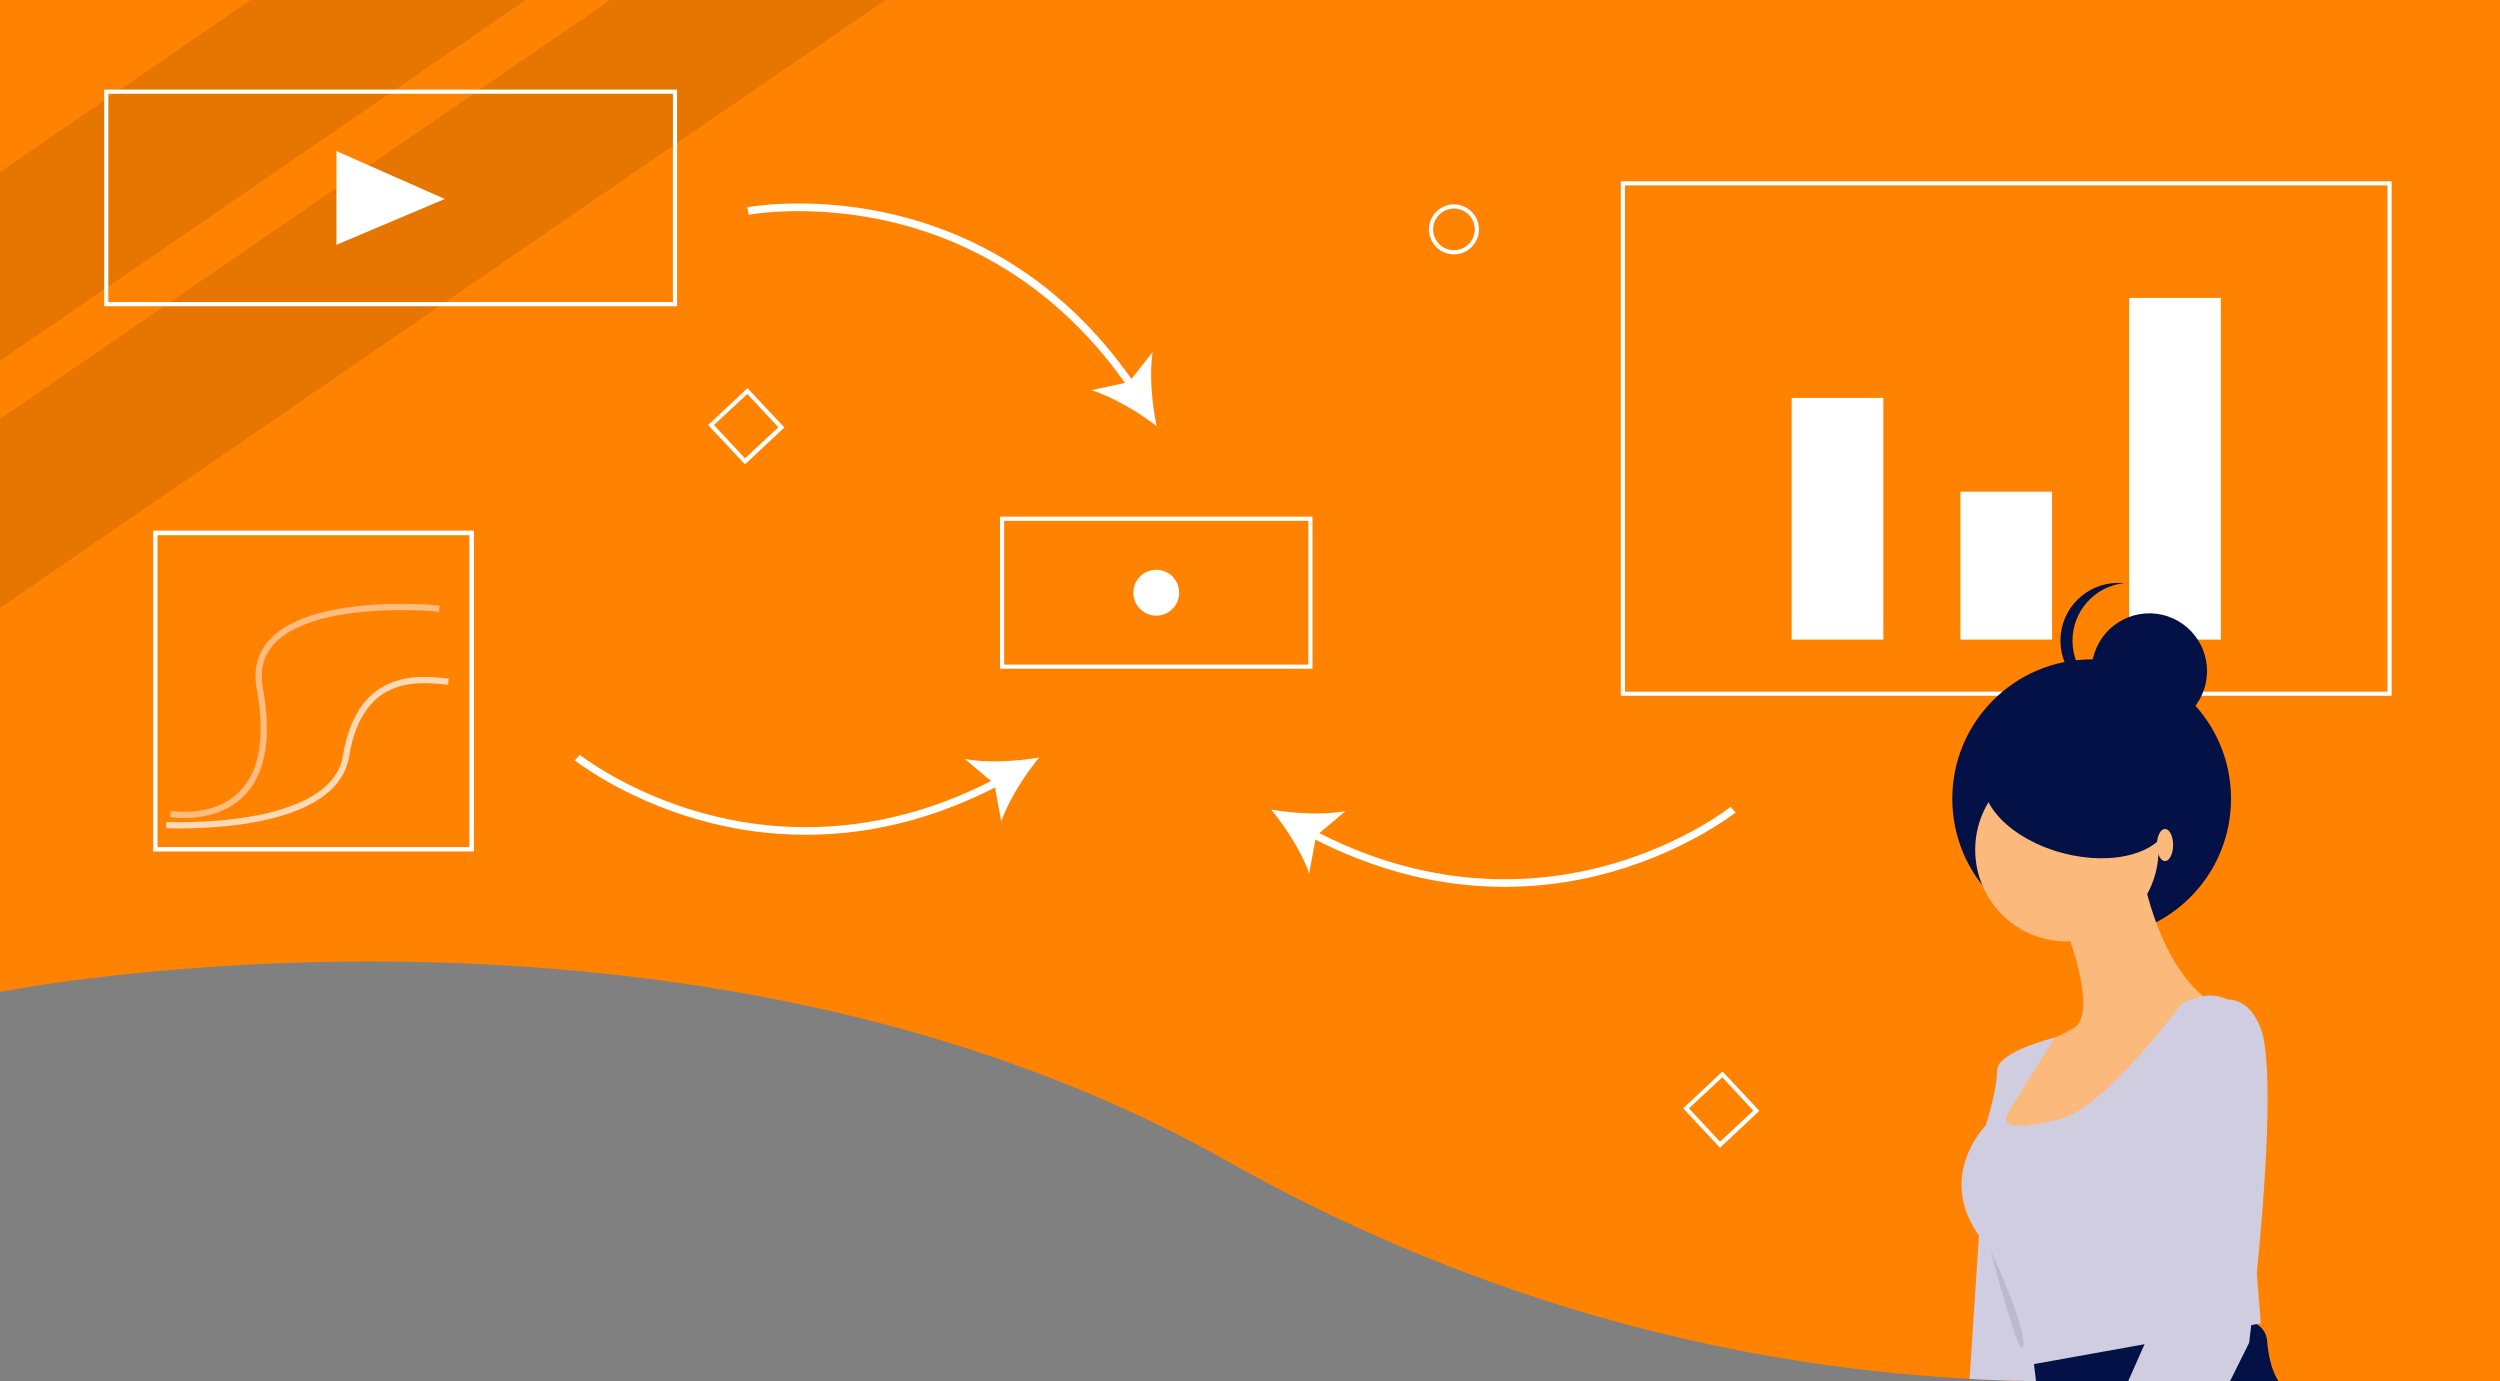 <?xml version="1.0" encoding="utf-8"?>
<!-- Generator: Adobe Illustrator 24.2.1, SVG Export Plug-In . SVG Version: 6.00 Build 0)  -->
<svg version="1.1" id="a7bd42df-0eaf-4f58-b315-9606670bfe25"
	 xmlns="http://www.w3.org/2000/svg" xmlns:xlink="http://www.w3.org/1999/xlink" x="0px" y="0px" viewBox="0 0 1200 663"
	 style="enable-background:new 0 0 1200 663;" xml:space="preserve">
<rect x="0" y="0" width="1200" height="663" fill="#808080" stroke="none"/>
<style type="text/css">
	.st0{fill:#FF8300;}
	.st1{opacity:0.1;enable-background:new    ;}
	.st2{fill:#FFFFFF;}
	.st3{fill:#041147;}
	.st4{fill:#FCB97C;}
	.st5{fill:#D0CDE1;}
	.st6{fill:none;stroke:#FF8300;stroke-width:3;stroke-miterlimit:10;}
	.st7{fill:none;stroke:#FFBC80;stroke-width:3;stroke-miterlimit:10;}
	.st8{fill:none;stroke:#FFD9B6;stroke-width:3;stroke-miterlimit:10;}
</style>
<path class="st0" d="M1200,0v663H986.4c-3,0-6,0-9.1-0.1h-2.2c-2.4,0-4.9-0.1-7.3-0.2c-7.5-0.2-15-0.5-22.5-0.9
	c-124.9-6.5-246.5-42.6-355.9-104.3C328.8,410.5,0,476.1,0,476.1V0H1200z"/>
<polygon class="st1" points="252.4,0 188.3,44 117,92.9 109.4,98.2 51,138.2 0,173.2 0,82.6 23,66.8 27.9,63.4 51,47.5 56.2,44 
	120.3,0 "/>
<polygon class="st1" points="425,0 324,69.3 227,135.9 219.4,141.1 212.3,146 0,291.8 0,201.1 80.2,146 133,109.8 137.9,106.4 
	228.8,44 292.9,0 "/>
<path class="st2" d="M1148,334H778V87h370V334z M780,332h366V89H780V332z"/>
<rect x="860" y="191" class="st2" width="44" height="116"/>
<rect x="941" y="236" class="st2" width="44" height="71"/>
<rect x="1022" y="143" class="st2" width="44" height="164"/>
<path class="st2" d="M325,147H50V43h275V147z M52,145h271V45H52V145z"/>
<path class="st2" d="M630,321H480v-73h150V321z M482,319h146v-69H482V319z"/>
<polygon class="st2" points="161.5,72.5 213.5,95.5 161.5,117.5 "/>
<circle class="st0" cx="521" cy="284.5" r="11"/>
<circle class="st2" cx="555" cy="284.5" r="11"/>
<circle class="st0" cx="589" cy="284.5" r="11"/>
<path class="st2" d="M553.3,168.9l-10.2,13c-16.3-23.1-35.7-41.8-57.9-55.6c-18.6-11.6-39.2-19.8-60.6-24.3
	c-37-7.9-65.6-2.6-65.9-2.5l0.7,3.6c0.3-0.1,28.1-5.2,64.4,2.5c32.9,7,79.5,26.3,116.2,78.2l-16.1,3.5c10.1,3.1,22.5,10.5,31.3,17.2
	C552.9,193.7,551.6,179.3,553.3,168.9z"/>
<path class="st2" d="M830.7,387.3c-0.2,0.2-22.6,17.8-58.3,27.8c-32.3,9.1-82.5,13.7-139.1-15.2l12.6-10.6
	c-10.4,2-24.8,1.2-35.7-0.7c7,8.5,14.8,20.7,18.2,30.7l3-16.3c25.1,12.8,51.1,20.3,77.2,22.2c4.5,0.3,9,0.5,13.4,0.5
	c17.4,0,34.8-2.4,51.6-7.2c36.4-10.3,59.2-28.3,59.5-28.5L830.7,387.3z"/>
<path class="st2" d="M278.3,362.3c0.2,0.2,22.6,17.8,58.3,27.8c32.3,9.1,82.5,13.7,139.1-15.2l-12.6-10.6c10.4,2,24.8,1.2,35.7-0.7
	c-7,8.5-14.8,20.7-18.2,30.7l-3-16.3c-25.1,12.8-51.1,20.3-77.2,22.2c-4.5,0.3-9,0.5-13.4,0.5c-17.4,0-34.8-2.4-51.6-7.2
	c-36.4-10.3-59.2-28.3-59.5-28.5L278.3,362.3z"/>
<path class="st2" d="M227.5,408.7h-154v-154h154V408.7z M75.6,406.6h149.7V256.9H75.6V406.6z"/>
<path class="st2" d="M685.9,110.1c0-6.6,5.4-12,12-12s12,5.4,12,12s-5.4,12-12,12C691.3,122.1,685.9,116.8,685.9,110.1z
	 M687.9,110.1c0,5.5,4.5,10,10,10s10-4.5,10-10s-4.5-10-10-10S687.9,104.6,687.9,110.1z"/>
<path class="st2" d="M825.6,550.9L807.9,532l18.9-17.7l17.7,18.9L825.6,550.9z M810.7,532l14.9,16l16-14.9l-14.9-16L810.7,532z"/>
<path class="st2" d="M357.6,222.9L339.9,204l18.9-17.7l17.7,18.9L357.6,222.9z M342.7,204l14.9,16l16-14.9l-14.9-16L342.7,204z"/>
<circle class="st3" cx="1004" cy="383.4" r="66.9"/>
<path class="st3" d="M1093.7,663H986.4c-3,0-6,0-9.1-0.1h-2.2c-2.4,0-4.9-0.1-7.3-0.2l-2.4-9.4l4.8-0.8l5.7-1l54.9-9.3l45.7-7.8
	c1.4-0.2,2.9-0.2,4.3,0.2c4.1,1.1,7.1,4.7,7.4,8.9C1088.7,649.8,1090.1,657.5,1093.7,663z"/>
<ellipse class="st4" cx="992.1" cy="407.9" rx="44" ry="44"/>
<path class="st4" d="M992.1,447.3c0,0,15.4,39.4,3.1,46.3s-18.5,7.7-18.5,7.7l-13.1,22.4l-7.7,23.2l61.7,2.3l43.2-68.7
	c0,0-20.8-10.8-31.6-57.1L992.1,447.3z"/>
<path class="st5" d="M1072.8,481.6c0,0-7.9-5.2-15.1-3.4c-3.6,0.8-7,1.9-10.4,3.4c0,0-40.1,54.8-61.7,56.3c0,0-28.6,7.7-21.6-3.9
	s22.2-35.9,22.2-35.9s-27.6,6.6-27.6,15.9s-5.4,26.2-5.4,26.2s-26.2,26.2,0,57.1s16.2,58.7,16.2,58.7l115.8-20.8L1072.8,481.6z"/>
<path class="st5" d="M967.9,662.8c-7.5-0.2-15-0.5-22.5-0.9l4.5-68.7l0.9-14.3l20.8,39.4c0,0,1.9,13.8,4.3,33.3
	c0.1,1,0.3,2.1,0.4,3.2c0.3,2.6,0.7,5.4,1,8.2h-2.2C972.8,662.9,970.3,662.8,967.9,662.8z"/>
<ellipse transform="matrix(0.316 -0.949 0.949 0.316 399.574 1199.374)" class="st3" cx="1031.8" cy="322.5" rx="27.7" ry="27.7"/>
<path class="st3" d="M994.8,307.5c0-14.2,10.7-26.1,24.8-27.6c-1-0.1-1.9-0.1-2.9-0.1c-15.3,0-27.7,12.4-27.7,27.7
	c0,15.3,12.4,27.7,27.7,27.7c1,0,1.9-0.1,2.9-0.1C1005.5,333.6,994.8,321.7,994.8,307.5z"/>
<ellipse transform="matrix(0.257 -0.967 0.967 0.257 370.512 1248.022)" class="st3" cx="996.7" cy="383.1" rx="27.7" ry="46.2"/>
<path class="st5" d="M1083.2,611.9c-0.9,9.2-1.8,17.1-2.4,22.8c-0.1,0.4-0.1,0.9-0.2,1.3c-0.6,5.3-1,8.5-1,8.5l-9.2,18.5h-48.9
	c2.8-6.4,5.5-12.5,7.9-17.8c0.5-1,0.9-2,1.3-3c5.3-11.9,9.1-19.8,9.9-20.5c3.1-3.1,12.7-135.4,12.7-135.4s7.5-6.4,15.7-6.5l0,0
	c5.7-0.1,11.8,3,16,13.4C1091.8,510.3,1087.1,572.8,1083.2,611.9z"/>
<path class="st1" d="M955.5,600.2c0,0,17,36.1,15.7,45.8S955.5,600.2,955.5,600.2z"/>
<ellipse class="st4" cx="1039.2" cy="405.6" rx="3.9" ry="7.7"/>
<path class="st6" d="M79.8,395.8c0,0,66.4,9.3,76.3-54.4s48.4-67.7,59.1-66.4"/>
<path class="st7" d="M81.8,390.7c0,0,55.7,9.7,42.9-60.2c-8.2-44.7,75.5-39.6,86.2-38.3"/>
<path class="st8" d="M79.8,396c0,0,80.2,4.1,86.3-33.1c7-42.8,38.5-36.5,49.1-35.7"/>
</svg>
